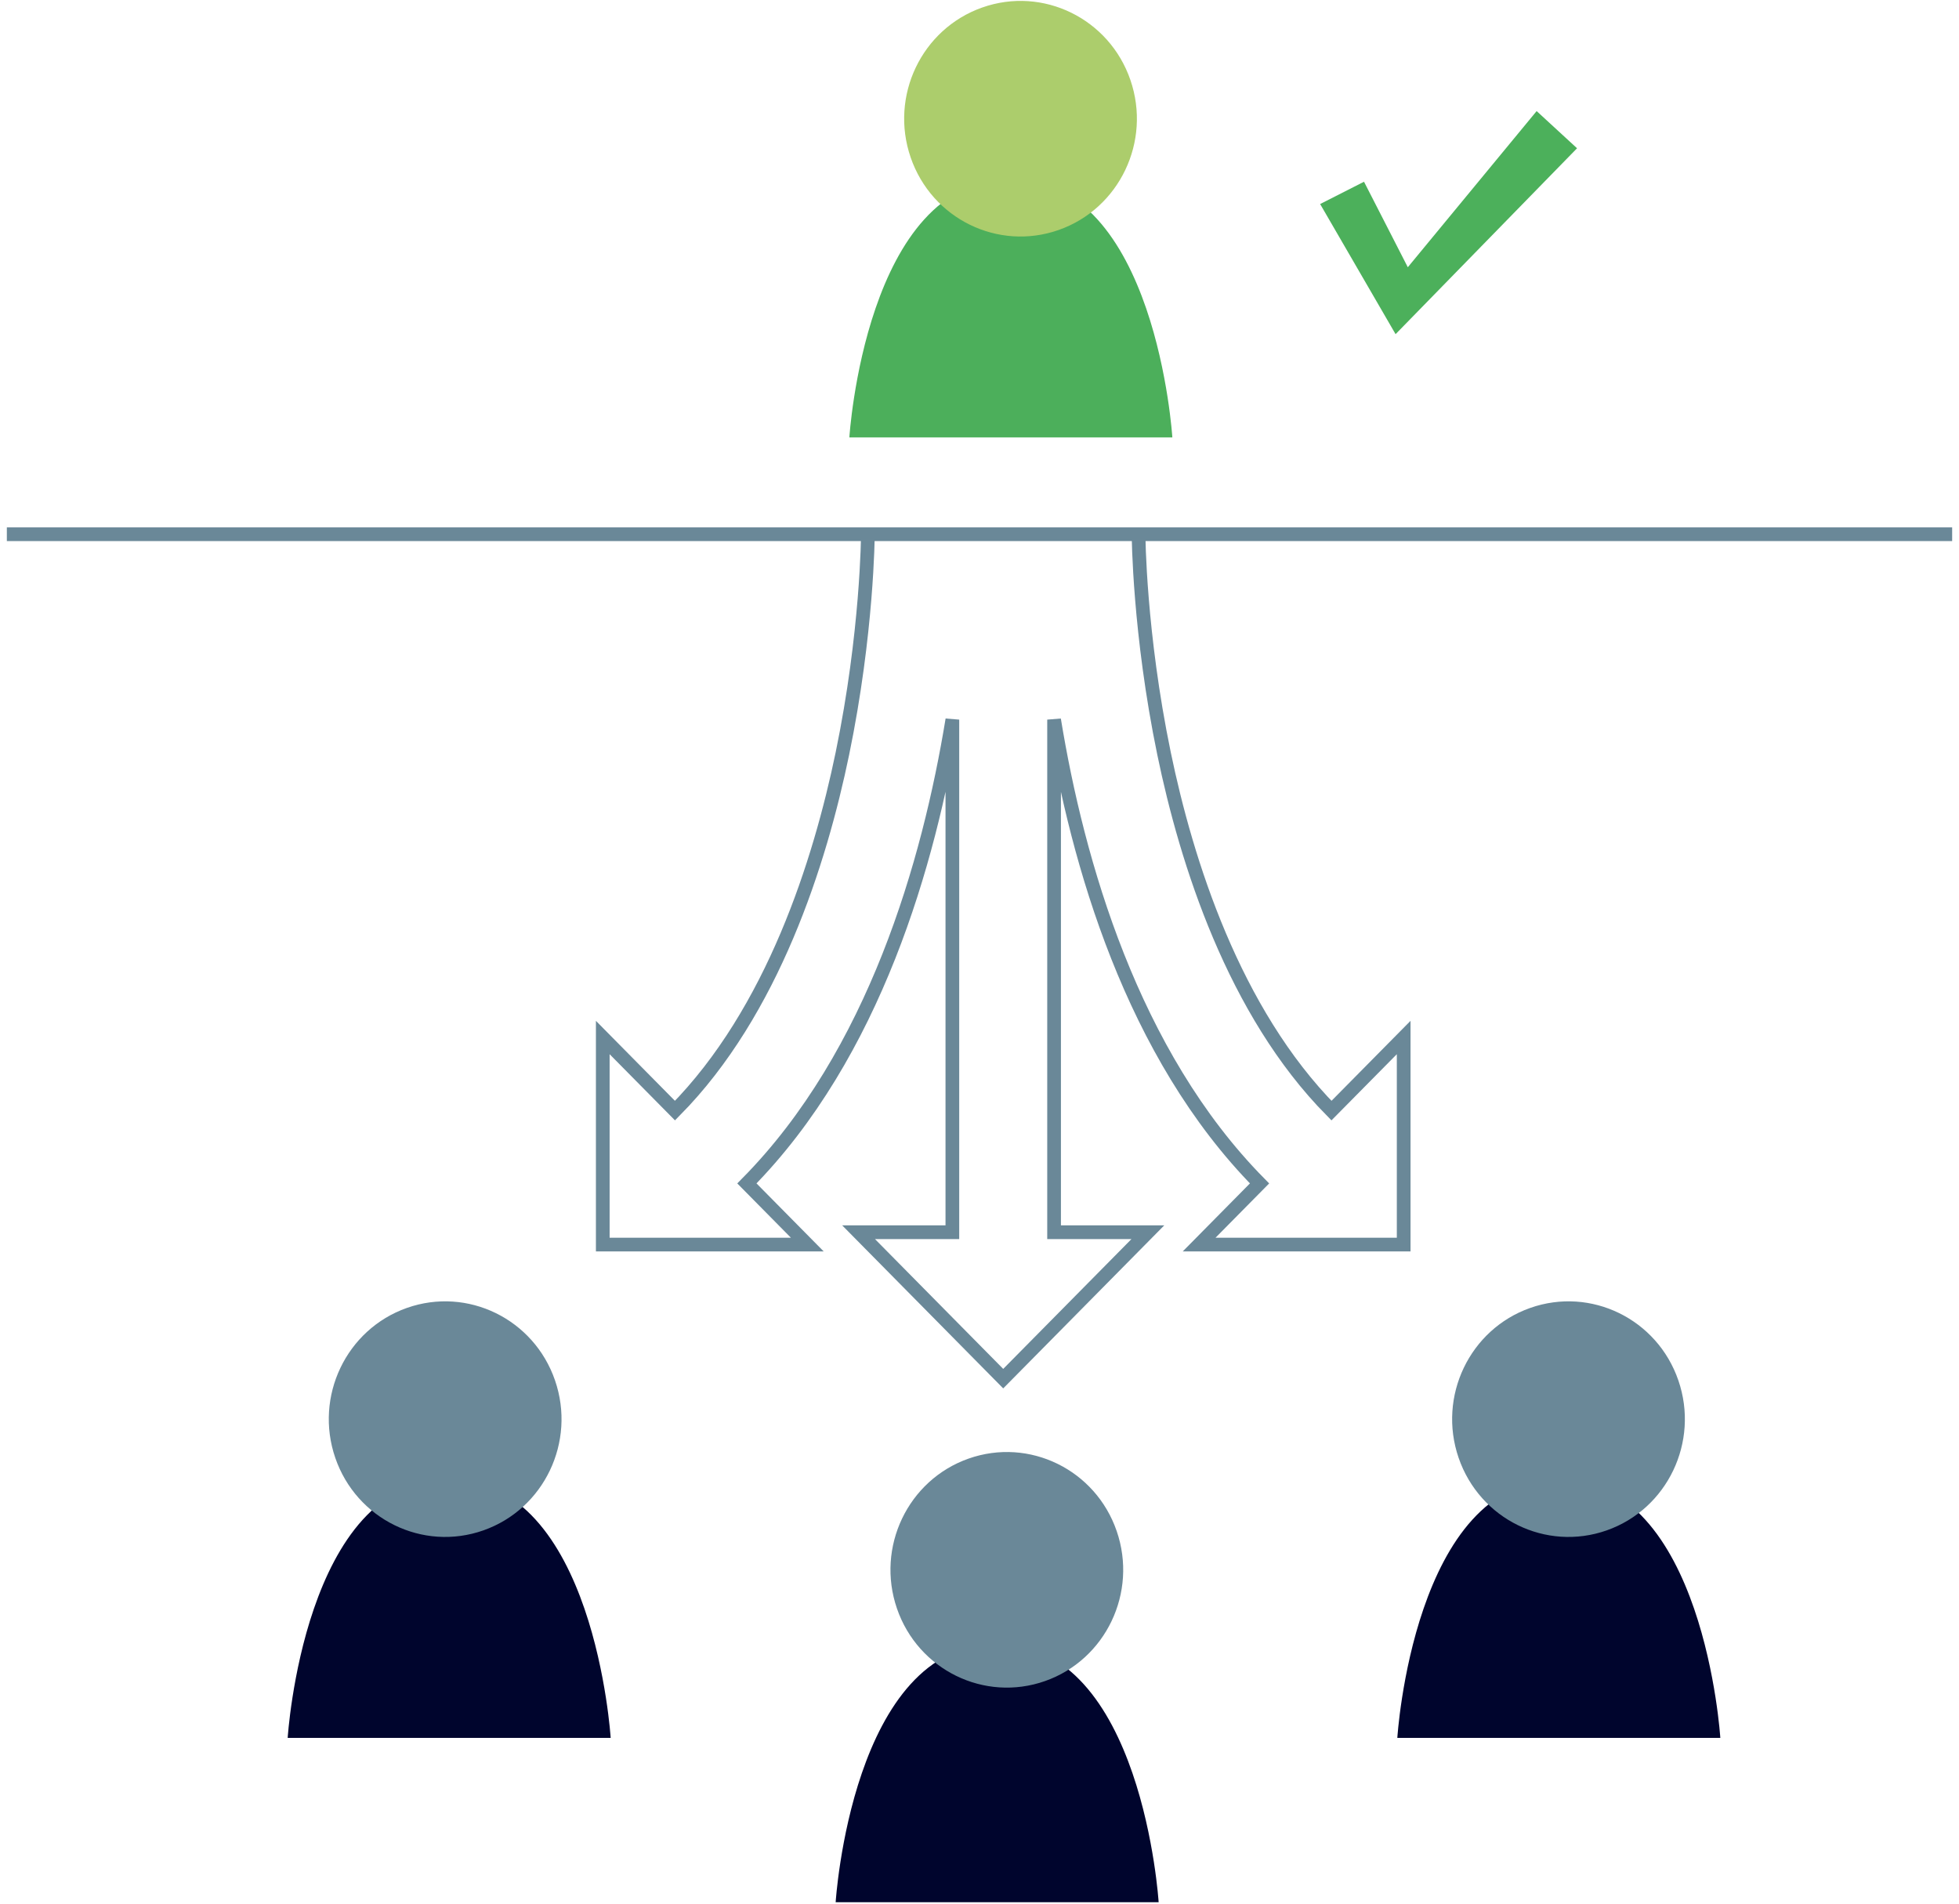 <?xml version="1.0" encoding="UTF-8" standalone="no"?>
<svg width="143px" height="139px" viewBox="0 0 143 139" version="1.1" xmlns="http://www.w3.org/2000/svg" xmlns:xlink="http://www.w3.org/1999/xlink" xmlns:sketch="http://www.bohemiancoding.com/sketch/ns">
    <!-- Generator: Sketch 3.5.2 (25235) - http://www.bohemiancoding.com/sketch -->
    <title>Page 1</title>
    <desc>Created with Sketch.</desc>
    <defs></defs>
    <g id="Page-1" stroke="none" stroke-width="1" fill="none" fill-rule="evenodd" sketch:type="MSPage">
        <g id="METAFORE-START-desktop" sketch:type="MSArtboardGroup" transform="translate(-646, -820)">
            <g id="Page-1" sketch:type="MSLayerGroup" transform="translate(646, 820)">
                <path d="M63.352,39 C63.352,39.071 63.314,46.2 61.493,55.008 C59.858,62.91 56.411,73.848 49.271,81.077 L44,75.741 L44,90.857 L58.931,90.857 L54.521,86.392 C63.85,76.947 67.825,62.893 69.519,52.534 L69.519,89.955 L62.674,89.955 L73.231,100.644 L83.789,89.955 L76.944,89.955 L76.944,52.534 C78.638,62.892 82.613,76.946 91.942,86.392 L87.532,90.857 L102.463,90.857 L102.463,75.741 L97.192,81.077 C90.052,73.848 86.605,62.91 84.97,55.008 C83.148,46.2 83.111,39.071 83.111,39" id="Stroke-1" stroke="#6A8898" sketch:type="MSShapeGroup"></path>
                <path d="M0.5,39 L142.5,39" id="Stroke-3" stroke="#6A8898" sketch:type="MSShapeGroup"></path>
                <g id="Group-7" transform="translate(96, 8)" fill="#4CB05B" sketch:type="MSShapeGroup">
                    <path d="M0.365,6.895 L3.568,5.267 L6.765,11.509 L16.169,0.109 L19.119,2.824 L5.872,16.395 L0.365,6.895 Z" id="Fill-5"></path>
                </g>
                <path d="M44.577,126.868 C44.577,126.868 43.4,108 32.789,108 C22.177,108 21,126.868 21,126.868 L44.577,126.868 Z" id="Fill-8" fill="#00052D" sketch:type="MSShapeGroup"></path>
                <path d="M40.515,100.773 C42.058,105.257 39.718,110.158 35.288,111.72 C30.859,113.282 26.017,110.912 24.475,106.428 C22.932,101.944 25.272,97.042 29.702,95.481 C34.132,93.919 38.973,96.288 40.515,100.773" id="Fill-10" fill="#6A8898" sketch:type="MSShapeGroup"></path>
                <path d="M84.577,138.868 C84.577,138.868 83.4,120 72.789,120 C62.177,120 61,138.868 61,138.868 L84.577,138.868 Z" id="Fill-12" fill="#00052D" sketch:type="MSShapeGroup"></path>
                <path d="M81.515,111.773 C83.058,116.257 80.718,121.158 76.288,122.72 C71.859,124.281 67.017,121.912 65.475,117.428 C63.932,112.944 66.272,108.042 70.702,106.481 C75.132,104.919 79.973,107.288 81.515,111.773" id="Fill-14" fill="#6A8898" sketch:type="MSShapeGroup"></path>
                <path d="M125.577,126.868 C125.577,126.868 124.4,108 113.789,108 C103.177,108 102,126.868 102,126.868 L125.577,126.868 Z" id="Fill-16" fill="#00052D" sketch:type="MSShapeGroup"></path>
                <path d="M85.577,31.934 C85.577,31.934 84.4,13.066 73.789,13.066 C63.177,13.066 62,31.934 62,31.934 L85.577,31.934 Z" id="Fill-16-Copy" fill="#4CAF5B" sketch:type="MSShapeGroup"></path>
                <path d="M122.515,100.773 C124.058,105.257 121.718,110.158 117.288,111.72 C112.859,113.282 108.017,110.912 106.475,106.428 C104.932,101.944 107.272,97.042 111.702,95.481 C116.132,93.919 120.973,96.288 122.515,100.773" id="Fill-18" fill="#6A8898" sketch:type="MSShapeGroup"></path>
                <path d="M82.515,5.839 C84.058,10.323 81.718,15.224 77.288,16.786 C72.859,18.348 68.017,15.979 66.475,11.494 C64.932,7.01 67.272,2.109 71.702,0.547 C76.132,-1.015 80.973,1.354 82.515,5.839" id="Fill-18-Copy" fill="#ACCD6C" sketch:type="MSShapeGroup"></path>
            </g>
        </g>
    </g>
</svg>